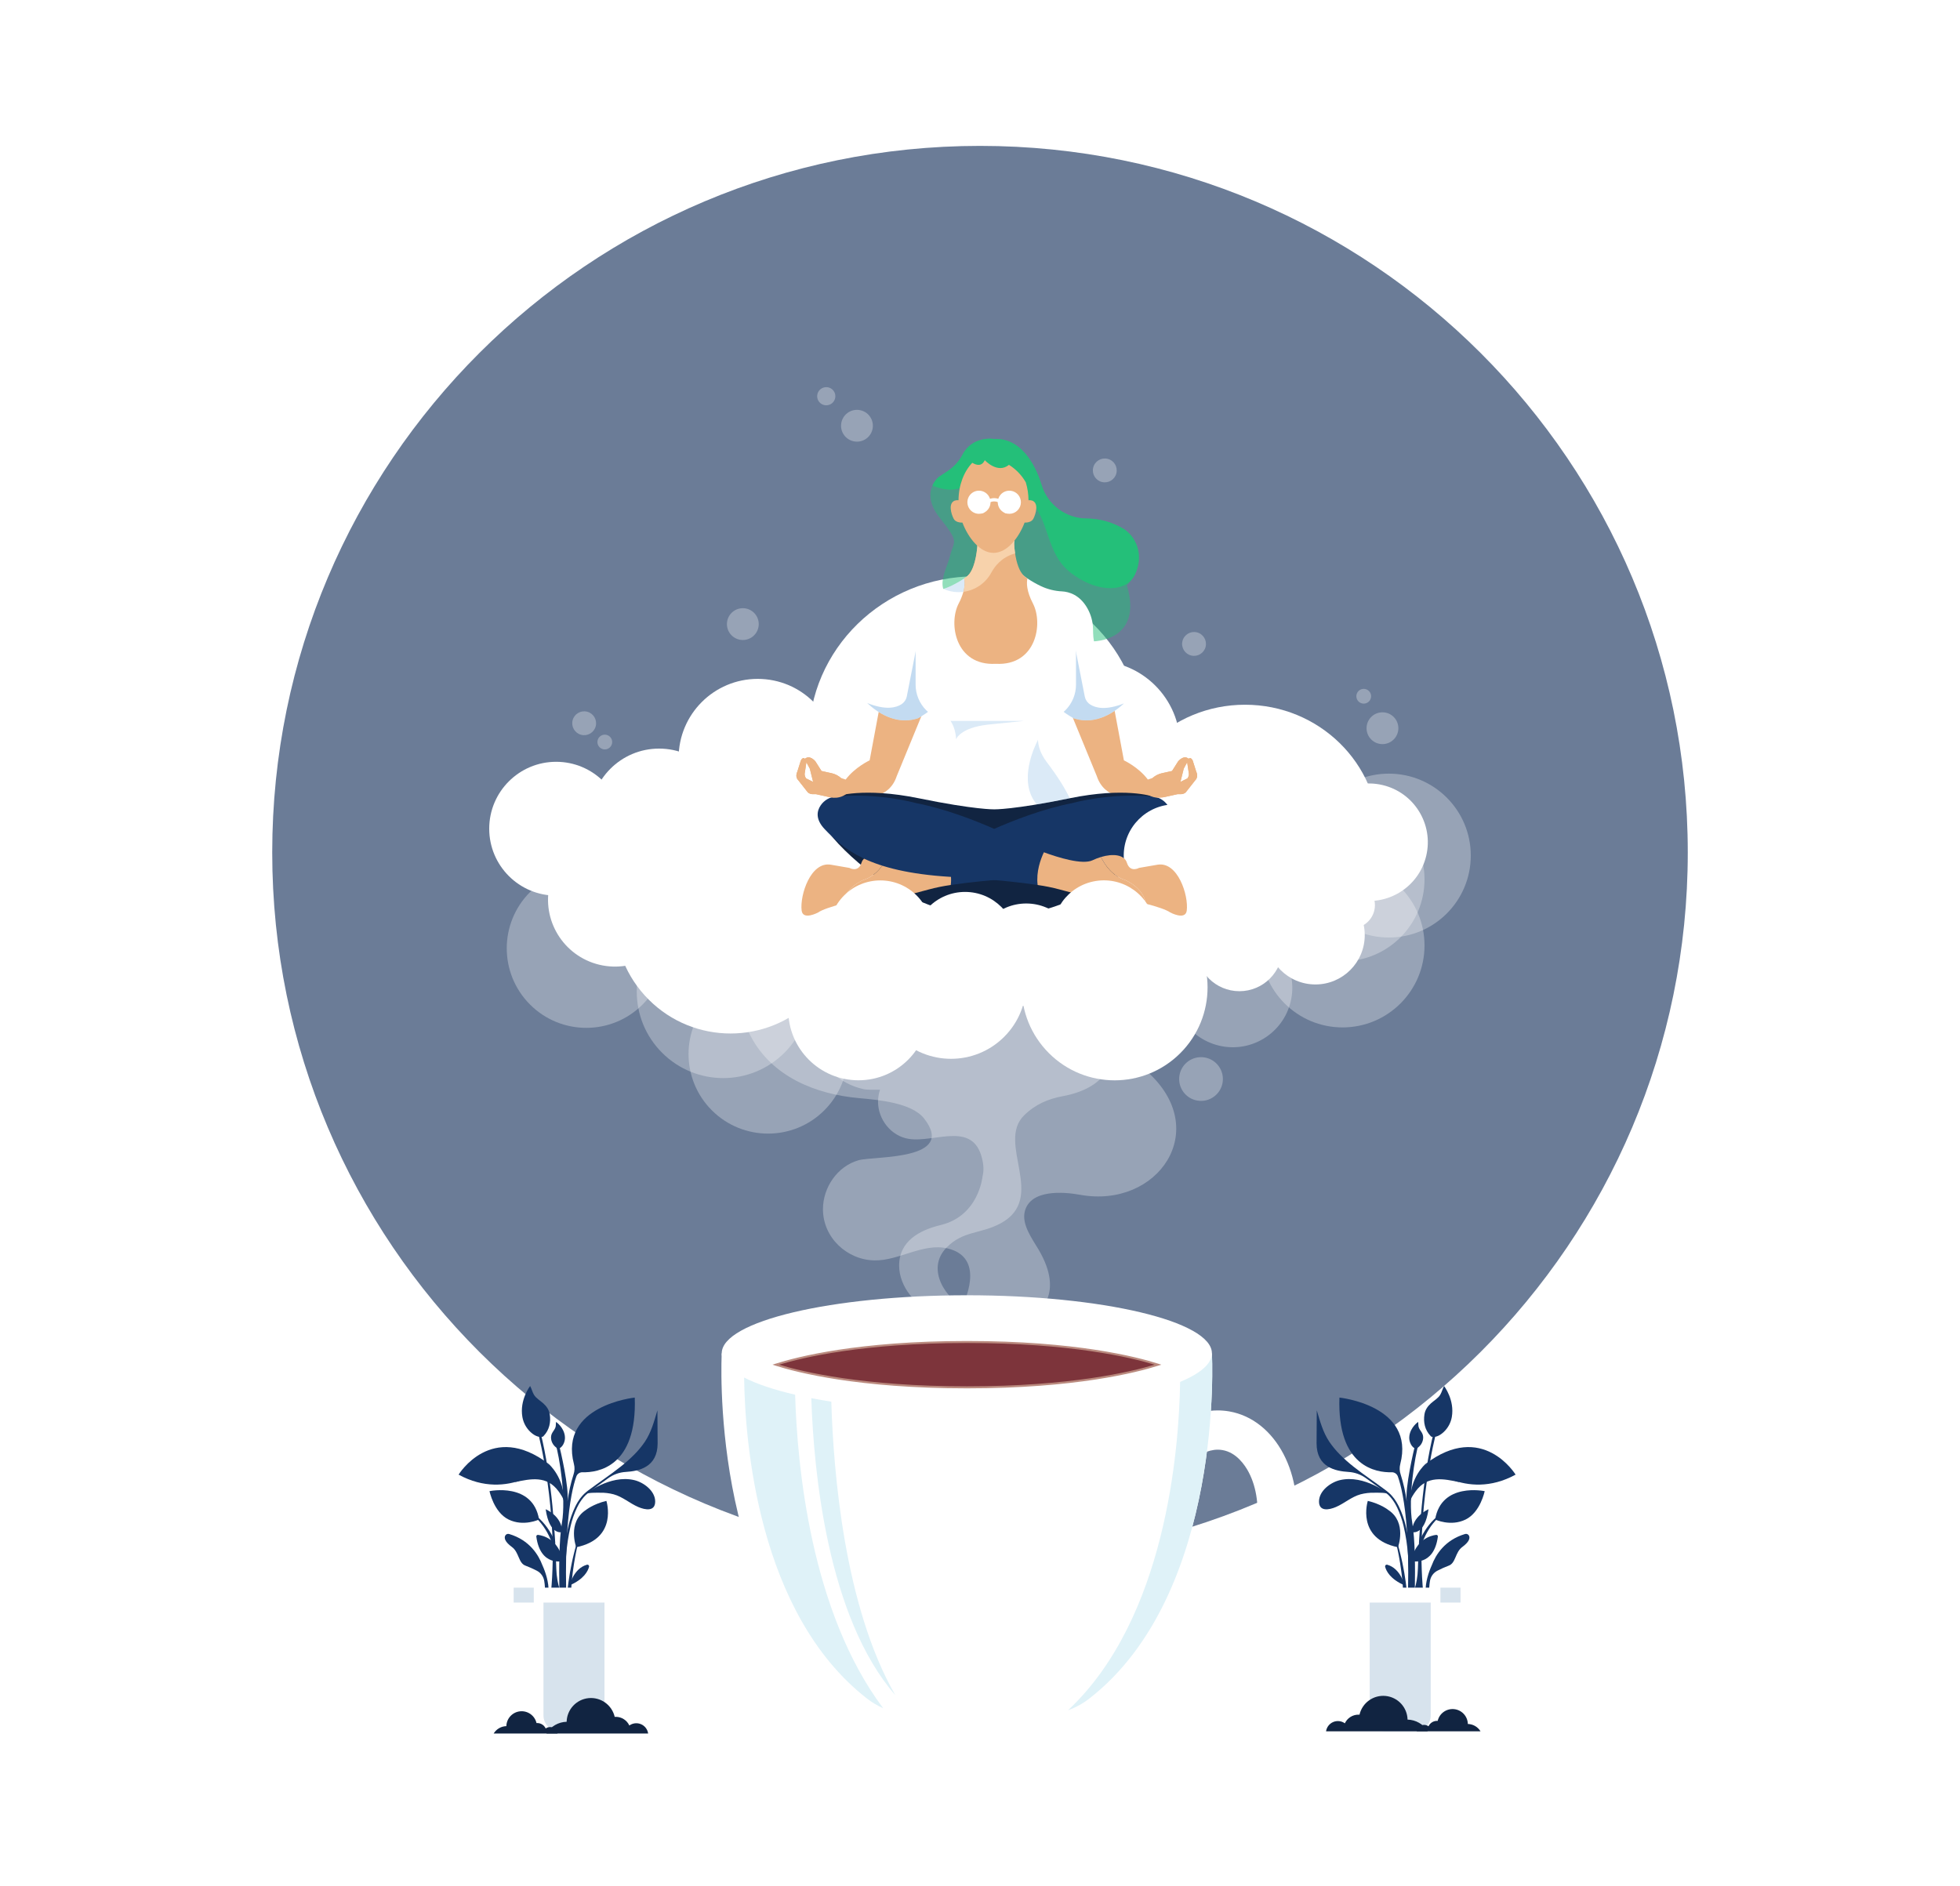 <svg width="900" height="866" viewBox="0 0 900 866" fill="none" xmlns="http://www.w3.org/2000/svg">
<g opacity="0.65" filter="url(#filter0_f)">
<path d="M450 716C629.493 716 775 570.716 775 391.5C775 212.284 629.493 67 450 67C270.507 67 125 212.284 125 391.5C125 570.716 270.507 716 450 716Z" fill="url(#paint0_angular)"/>
</g>
<path d="M556.492 621.52L443.95 628.23L331.407 621.52C331.407 621.52 325.419 731.602 387.722 780.095C392.031 783.451 397.062 785.759 402.416 786.838C411.296 788.614 426.912 791.174 443.412 791.283V791.293C443.592 791.293 443.77 791.288 443.95 791.288C444.129 791.288 444.307 791.293 444.487 791.293V791.283C460.987 791.174 476.603 788.614 485.483 786.838C490.838 785.76 495.868 783.451 500.177 780.095C562.481 731.602 556.492 621.52 556.492 621.52Z" fill="white"/>
<path d="M556.492 621.52C556.492 636.244 506.226 648.181 444.027 648.181C381.829 648.181 331.407 636.244 331.407 621.52C331.407 606.795 381.829 594.859 444.027 594.859C506.226 594.859 556.492 606.795 556.492 621.52Z" fill="white"/>
<path d="M543.777 621.52C541.386 623.12 537.36 624.922 531.733 626.742C515.461 631.945 485.858 637.149 444.027 637.149C402.16 637.149 372.521 631.945 356.23 626.742C350.585 624.922 346.54 623.12 344.149 621.52C353.472 615.305 387.672 605.891 444.027 605.891C500.347 605.891 534.491 615.305 543.777 621.52Z" fill="white"/>
<path d="M491.833 788.731C491.833 793.681 470.121 797.694 443.338 797.694C416.554 797.694 394.842 793.681 394.842 788.731V778.848H491.833V788.731Z" fill="white"/>
<path d="M559.182 665.776C559.916 665.776 560.648 665.84 561.371 665.965C567.752 667.075 571.63 672.801 573.374 676.115C577.149 683.289 578.376 692.8 576.74 702.209C575.219 710.955 571.431 718.822 566.073 724.359C561.725 728.852 556.809 731.327 552.229 731.327C551.495 731.327 550.762 731.263 550.038 731.138C543.658 730.028 539.779 724.302 538.035 720.988C534.26 713.814 533.033 704.303 534.669 694.894C536.19 686.148 539.978 678.282 545.336 672.744C549.684 668.251 554.6 665.776 559.181 665.776H559.182ZM559.18 647.747C539.639 647.748 521.344 666.288 516.907 691.805C512.072 719.612 525.523 745.174 546.95 748.9C548.693 749.203 550.46 749.356 552.229 749.356C571.77 749.356 590.065 730.815 594.502 705.298C599.337 677.491 585.886 651.929 564.459 648.203C562.716 647.9 560.949 647.747 559.18 647.747Z" fill="white"/>
<path d="M531.733 626.742C515.461 631.945 485.858 637.149 444.027 637.149C402.16 637.149 372.521 631.945 356.23 626.742C372.521 621.52 402.16 616.316 444.027 616.316C485.858 616.316 515.461 621.52 531.733 626.742Z" fill="#7D343B"/>
<path d="M444.028 637.61C394.127 637.61 365.906 630.317 356.089 627.181L354.715 626.742L356.089 626.302C365.889 623.16 394.075 615.854 444.028 615.854C493.931 615.854 522.086 623.16 531.874 626.302L533.247 626.742L531.874 627.181C522.068 630.317 493.879 637.61 444.028 637.61ZM357.78 626.741C368.684 630.054 396.465 636.687 444.028 636.687C491.543 636.687 519.293 630.054 530.184 626.741C519.31 623.421 491.589 616.778 444.028 616.778C396.419 616.778 368.667 623.421 357.78 626.741Z" fill="#BA8A7E"/>
<path d="M341.694 632.649C342.067 661.82 347.891 740.983 398.141 780.094C400.419 781.863 402.905 783.346 405.544 784.51C372.246 740.193 366.054 673.066 365.112 640.535C355.415 638.279 347.449 635.61 341.694 632.649Z" fill="#DFF2F8"/>
<path d="M556.492 621.52C556.492 626.298 551.173 630.779 541.897 634.657C541.388 665.515 535.444 743.276 490.424 785.448C493.937 784.189 497.229 782.383 500.177 780.094C562.481 731.602 556.492 621.52 556.492 621.52Z" fill="#DFF2F8"/>
<path d="M372.535 642.12C373.644 675.839 379.923 742.653 411.105 778.505C387.789 737.922 382.7 676.397 381.722 643.728C378.545 643.227 375.474 642.692 372.535 642.12Z" fill="#DFF2F8"/>
<path d="M256.314 665.273C256.269 665.279 256.224 665.272 256.183 665.252C256.121 665.222 256.025 665.174 255.964 665.142C255.175 664.697 254.501 664.073 253.996 663.321C253.491 662.568 253.17 661.708 253.058 660.809C252.914 659.784 253.138 658.741 253.69 657.866C254.177 657.007 254.899 656.255 255.13 655.272C255.299 654.55 255.191 653.789 255.337 653.064L255.344 653.032C255.344 653.032 258.768 655.35 259.359 659.395C259.554 660.724 259.318 662.08 258.686 663.265C258.195 664.187 257.428 665.131 256.314 665.273Z" fill="#163666"/>
<path d="M249.134 659.845C249.221 659.828 249.301 659.786 249.364 659.724C249.461 659.63 249.61 659.483 249.702 659.386C252.248 656.706 252.998 653.124 252.434 649.561C252.105 647.477 250.992 645.878 249.455 644.489C248.024 643.195 246.223 642.242 245.191 640.559C244.433 639.324 244.167 637.845 243.45 636.59L243.418 636.534C243.418 636.534 238.488 642.939 239.875 650.807C240.33 653.392 241.6 655.764 243.499 657.575C244.977 658.983 246.98 660.264 249.134 659.845Z" fill="#163666"/>
<path d="M251.903 731.312H250.234C250.303 729.585 250.196 727.854 249.915 726.148C249.763 725.119 249.365 724.142 248.755 723.301C248.144 722.459 247.34 721.777 246.409 721.313C244.753 720.461 243.049 719.702 241.307 719.042C238 717.875 238.393 712.914 235.086 710.487C231.737 708.027 231.517 706.347 231.941 705.358C232.089 705.014 232.358 704.737 232.698 704.578C233.038 704.42 233.424 704.392 233.783 704.5C243.228 707.305 247.319 714.202 249.052 718.822C250.454 721.925 252.081 726.603 251.903 731.312Z" fill="#163666"/>
<path d="M268.528 686.376C268.528 686.376 280 677.043 291.277 679.765C295.603 680.809 300.817 684.701 300.85 689.533C300.883 694.336 296.223 693.451 293.088 692.107C289.143 690.415 285.947 687.418 281.756 686.273C279.75 685.747 277.68 685.503 275.606 685.549C274.003 685.571 269.8 685.34 268.528 686.376Z" fill="#163666"/>
<path d="M301.97 662.848C301.97 673.91 293.252 675.637 287.334 675.998C284.416 676.169 281.609 677.177 279.249 678.902C278.883 679.163 278.517 679.43 278.145 679.697C275.633 681.518 273.07 683.339 270.574 685.244C270.249 685.479 269.961 685.725 269.679 685.976C269.38 686.215 269.097 686.472 268.831 686.746L268.046 687.578C267.79 687.86 267.57 688.179 267.329 688.478L266.979 688.933C266.864 689.085 266.769 689.252 266.659 689.409L266.032 690.372L265.477 691.377C265.288 691.706 265.111 692.046 264.954 692.397C263.676 695.113 262.687 697.956 262.002 700.879C260.974 705.31 260.295 709.816 259.972 714.353C259.909 715.175 259.852 715.975 259.805 716.755C259.527 721.449 259.548 725.379 259.606 728.12C259.637 729.502 259.684 730.58 259.721 731.312H258.549C258.517 730.575 258.476 729.497 258.455 728.141C258.413 725.379 258.413 721.423 258.722 716.687C258.992 712.141 259.577 707.62 260.475 703.155C260.647 702.323 260.836 701.486 261.045 700.644C261.761 697.657 262.79 694.754 264.117 691.984C264.279 691.624 264.461 691.273 264.661 690.932L265.247 689.896L265.901 688.896C266.016 688.729 266.121 688.561 266.236 688.399L266.607 687.923C266.864 687.614 267.094 687.285 267.366 686.986L268.198 686.107C268.486 685.822 268.788 685.551 269.103 685.296C269.412 685.029 269.726 684.768 270.04 684.543C272.562 682.638 275.147 680.828 277.664 679.028C280.191 677.228 282.651 675.438 284.953 673.606C287.175 671.865 289.288 669.988 291.279 667.987C293.06 666.198 294.673 664.25 296.099 662.168C299.086 657.689 300.347 652.801 301.876 647.705L301.97 662.848Z" fill="#163666"/>
<path d="M264.591 710.583C264.591 710.583 260.361 699.209 268.965 693.521C268.965 693.521 272.319 690.751 278.444 689.292C278.444 689.292 283.986 706.646 264.591 710.583Z" fill="#163666"/>
<path d="M265.671 707.88C265.671 707.88 265.561 708.263 265.398 708.932C265.32 709.262 265.21 709.665 265.111 710.136C265.006 710.601 264.891 711.13 264.76 711.705C264.629 712.281 264.519 712.909 264.383 713.568C264.258 714.233 264.101 714.929 263.991 715.656C263.865 716.383 263.74 717.137 263.609 717.896C263.473 718.66 263.379 719.439 263.269 720.219C263.164 720.993 263.054 721.773 262.95 722.537C262.845 723.306 262.793 724.065 262.709 724.792C262.699 724.871 262.693 724.949 262.688 725.028C262.62 725.677 262.562 726.305 262.5 726.907C262.468 727.173 262.447 727.435 262.426 727.691C262.4 728.073 262.379 728.445 262.358 728.795C262.296 729.8 262.243 730.658 262.207 731.312H260.49C260.564 730.637 260.663 729.727 260.778 728.649C260.841 728.052 260.899 727.414 261.014 726.739C261.113 726.064 261.218 725.352 261.333 724.615C261.448 723.882 261.542 723.118 261.683 722.354C261.825 721.585 261.971 720.805 262.118 720.026C262.264 719.246 262.395 718.466 262.573 717.707C262.74 716.943 262.908 716.195 263.065 715.468C263.216 714.741 263.405 714.05 263.562 713.39C263.729 712.726 263.876 712.103 264.033 711.528C264.19 710.957 264.336 710.434 264.462 709.968C264.587 709.502 264.718 709.1 264.813 708.765C265.011 708.095 265.137 707.723 265.137 707.723L265.671 707.88Z" fill="#163666"/>
<path d="M261.592 728.075C261.592 728.075 263.265 720.382 269.494 718.613C269.629 718.574 269.771 718.573 269.907 718.607C270.043 718.641 270.167 718.711 270.267 718.809C270.367 718.907 270.439 719.029 270.477 719.164C270.514 719.299 270.516 719.441 270.48 719.577C269.986 721.474 268.179 725.217 261.592 728.075Z" fill="#163666"/>
<path d="M291.473 641.849C291.473 641.849 256.539 645.434 263.541 672.382C263.95 673.947 263.89 675.597 263.368 677.128C262.077 681.165 261.144 685.308 260.579 689.508C261.354 682.988 257.455 666.537 256.576 662.958C256.529 662.775 256.412 662.619 256.25 662.523C256.089 662.427 255.895 662.399 255.713 662.445L255.692 662.45C255.595 662.476 255.505 662.521 255.426 662.582C255.347 662.643 255.281 662.719 255.231 662.806C255.182 662.894 255.152 662.991 255.142 663.09C255.132 663.19 255.143 663.291 255.174 663.387C256.702 668.321 260.045 687.666 258.025 699.403C256.691 707.185 256.67 720.522 256.843 729.423C256.859 730.077 256.874 730.711 256.885 731.312H259.972V730.512C259.846 724.531 259.857 719.167 259.972 714.353C260.071 710.225 260.244 706.504 260.474 703.155C261.416 689.341 263.295 681.848 264.645 678.075C264.851 677.496 265.236 676.997 265.744 676.65C266.252 676.303 266.856 676.126 267.471 676.144C274.587 676.343 292.566 673.716 291.473 641.849ZM260.558 689.681C260.563 689.655 260.563 689.629 260.569 689.603C260.563 689.655 260.558 689.681 260.558 689.681Z" fill="#163666"/>
<path d="M252.001 672.376C252.001 672.376 259.282 678.644 258.922 689.804C258.969 688.356 257.255 685.955 256.463 684.874C251.14 677.601 243.88 679.051 236.157 680.745L252.001 672.376Z" fill="#163666"/>
<path d="M246.268 705.697C246.254 705.591 246.264 705.483 246.298 705.381C246.332 705.28 246.389 705.187 246.464 705.111C246.539 705.035 246.63 704.977 246.731 704.941C246.832 704.905 246.94 704.893 247.046 704.906C249.5 705.195 256.389 706.901 258.611 716.903C258.611 716.903 248.14 719.707 246.268 705.697Z" fill="#163666"/>
<path d="M250.567 693.138C250.567 693.138 258.15 696.249 258.15 703.637C258.15 703.637 252.317 705.387 250.567 693.138Z" fill="#163666"/>
<path d="M224.779 684.82C224.779 684.82 244.703 680.624 247.528 697.847C247.528 697.847 240.408 701.238 233.529 697.847C226.703 694.484 224.779 684.82 224.779 684.82Z" fill="#163666"/>
<path d="M243.377 694.294C243.377 694.294 243.442 694.327 243.565 694.389C243.692 694.453 243.862 694.552 244.084 694.678C244.68 695.038 245.258 695.429 245.813 695.851C246.149 696.121 246.526 696.401 246.893 696.732C247.27 697.053 247.656 697.405 248.038 697.786C248.436 698.153 248.802 698.574 249.194 698.984C249.574 699.406 249.939 699.852 250.31 700.294C250.656 700.755 251.015 701.208 251.344 701.67C251.66 702.141 251.98 702.601 252.274 703.055C252.553 703.519 252.822 703.968 253.077 704.394C253.326 704.823 253.531 705.245 253.736 705.627C253.938 706.011 254.128 706.361 254.266 706.685C254.412 707.005 254.539 707.284 254.644 707.514C254.853 707.975 254.973 708.239 254.973 708.239L253.512 708.808C253.512 708.808 253.411 708.55 253.235 708.098C253.147 707.872 253.04 707.597 252.918 707.282C252.803 706.963 252.64 706.619 252.467 706.241C252.29 705.865 252.117 705.447 251.9 705.022C251.678 704.6 251.444 704.155 251.202 703.694C250.937 703.246 250.662 702.784 250.383 702.314C250.091 701.852 249.771 701.398 249.463 700.934C249.129 700.491 248.801 700.04 248.459 699.614C248.103 699.198 247.772 698.77 247.409 698.396C247.06 698.007 246.707 697.647 246.361 697.317C246.024 696.976 245.676 696.688 245.365 696.407C244.854 695.972 244.319 695.565 243.765 695.186C243.563 695.055 243.401 694.949 243.295 694.888C243.183 694.824 243.124 694.79 243.124 694.79L243.377 694.294Z" fill="#163666"/>
<path d="M210.585 677.237C210.585 677.237 225.751 652.348 252 672.376C252 672.376 233.723 689.875 210.585 677.237Z" fill="#163666"/>
<path d="M257.575 731.312H253.002C256.555 693.956 247.168 658.458 247.168 658.458L248.167 657.757C253.52 679.169 255.027 705.4 255.44 720.449C255.491 722.231 255.673 724.006 255.985 725.76C256.198 726.997 256.485 728.22 256.843 729.423C257.034 730.072 257.279 730.704 257.575 731.312Z" fill="#163666"/>
<path d="M233.982 735.157V787.812C233.982 788.766 234.169 789.711 234.534 790.592C234.9 791.474 235.435 792.275 236.109 792.949C236.784 793.624 237.585 794.159 238.466 794.524C239.348 794.889 240.292 795.077 241.247 795.077H270.306C271.26 795.077 272.205 794.889 273.086 794.524C273.968 794.159 274.769 793.624 275.443 792.949C276.118 792.275 276.653 791.474 277.018 790.592C277.383 789.711 277.571 788.766 277.571 787.812V735.157H233.982Z" fill="white"/>
<path d="M249.549 735.157V787.812C249.549 788.766 249.737 789.711 250.102 790.592C250.467 791.474 251.002 792.275 251.677 792.949C252.351 793.624 253.152 794.159 254.034 794.524C254.915 794.889 255.86 795.077 256.814 795.077H270.306C271.26 795.077 272.205 794.889 273.086 794.524C273.968 794.159 274.769 793.624 275.443 792.949C276.118 792.275 276.653 791.474 277.018 790.592C277.383 789.711 277.571 788.766 277.571 787.812V735.157H249.549Z" fill="#D7E3ED"/>
<path d="M281.325 729.141H230.228V735.992H281.325V729.141Z" fill="white"/>
<path d="M245.103 729.141H235.87V735.992H245.103V729.141Z" fill="#D7E3ED"/>
<path d="M297.617 796.123C297.484 795.189 297.113 794.305 296.538 793.556C295.964 792.808 295.206 792.22 294.338 791.85C293.47 791.48 292.521 791.34 291.583 791.444C290.645 791.548 289.75 791.892 288.984 792.443C288.433 791.256 287.555 790.25 286.452 789.546C285.349 788.841 284.067 788.466 282.758 788.466C282.591 788.466 282.428 788.479 282.264 788.491C281.652 785.838 280.092 783.5 277.877 781.915C275.663 780.331 272.947 779.608 270.238 779.884C267.529 780.16 265.014 781.415 263.165 783.413C261.316 785.411 260.259 788.016 260.193 790.738C258.319 790.785 256.486 791.303 254.865 792.244C253.243 793.185 251.884 794.519 250.913 796.123H297.617Z" fill="#112441"/>
<path d="M255.994 796.123C255.911 795.537 255.678 794.982 255.317 794.512C254.957 794.042 254.481 793.674 253.936 793.442C253.392 793.209 252.796 793.122 252.208 793.187C251.619 793.252 251.057 793.468 250.577 793.814C250.231 793.069 249.68 792.438 248.988 791.996C248.295 791.553 247.491 791.318 246.67 791.318C246.565 791.318 246.463 791.326 246.36 791.333C245.975 789.669 244.997 788.202 243.607 787.207C242.218 786.213 240.513 785.76 238.813 785.933C237.114 786.106 235.535 786.893 234.375 788.147C233.214 789.401 232.551 791.035 232.51 792.744C231.334 792.773 230.184 793.098 229.166 793.689C228.149 794.279 227.296 795.116 226.686 796.123H255.994Z" fill="#112441"/>
<path d="M650.205 665.273C650.25 665.279 650.295 665.272 650.336 665.252C650.398 665.222 650.494 665.174 650.554 665.142C651.344 664.697 652.018 664.073 652.523 663.321C653.027 662.568 653.349 661.708 653.461 660.809C653.605 659.784 653.381 658.741 652.829 657.866C652.342 657.007 651.62 656.255 651.389 655.272C651.22 654.55 651.328 653.789 651.181 653.064L651.175 653.032C651.175 653.032 647.75 655.35 647.16 659.395C646.965 660.724 647.201 662.08 647.832 663.265C648.324 664.187 649.091 665.131 650.205 665.273Z" fill="#163666"/>
<path d="M657.385 659.845C657.298 659.828 657.218 659.786 657.155 659.724C657.058 659.63 656.909 659.483 656.817 659.386C654.271 656.706 653.521 653.124 654.084 649.561C654.414 647.477 655.527 645.878 657.063 644.489C658.495 643.195 660.296 642.242 661.328 640.559C662.085 639.324 662.352 637.845 663.069 636.59L663.101 636.534C663.101 636.534 668.031 642.939 666.644 650.807C666.189 653.392 664.919 655.764 663.02 657.575C661.542 658.983 659.538 660.264 657.385 659.845Z" fill="#163666"/>
<path d="M654.615 731.312H656.284C656.216 729.585 656.323 727.854 656.604 726.148C656.756 725.119 657.154 724.142 657.764 723.301C658.374 722.459 659.179 721.777 660.109 721.313C661.766 720.461 663.469 719.702 665.211 719.042C668.519 717.875 668.126 712.914 671.433 710.487C674.782 708.027 675.002 706.347 674.578 705.358C674.43 705.014 674.16 704.737 673.82 704.578C673.481 704.42 673.095 704.392 672.736 704.5C663.291 707.305 659.199 714.202 657.467 718.822C656.065 721.925 654.437 726.603 654.615 731.312Z" fill="#163666"/>
<path d="M637.991 686.376C637.991 686.376 626.518 677.043 615.241 679.765C610.916 680.809 605.701 684.701 605.668 689.533C605.636 694.336 610.296 693.451 613.431 692.107C617.376 690.415 620.572 687.418 624.762 686.273C626.769 685.747 628.839 685.503 630.912 685.549C632.516 685.571 636.718 685.34 637.991 686.376Z" fill="#163666"/>
<path d="M604.549 662.848C604.549 673.91 613.266 675.637 619.185 675.998C622.102 676.169 624.909 677.177 627.269 678.902C627.635 679.163 628.002 679.43 628.373 679.697C630.885 681.518 633.449 683.339 635.945 685.244C636.269 685.479 636.557 685.725 636.84 685.976C637.138 686.215 637.421 686.472 637.688 686.746L638.473 687.578C638.729 687.86 638.948 688.179 639.189 688.478L639.54 688.933C639.655 689.085 639.749 689.252 639.859 689.409L640.487 690.372L641.042 691.377C641.23 691.706 641.408 692.046 641.565 692.397C642.843 695.113 643.832 697.956 644.516 700.879C645.545 705.31 646.223 709.816 646.546 714.353C646.609 715.175 646.667 715.975 646.714 716.755C646.991 721.449 646.97 725.379 646.913 728.12C646.881 729.502 646.834 730.58 646.798 731.312H647.97C648.001 730.575 648.043 729.497 648.064 728.141C648.106 725.379 648.106 721.423 647.797 716.687C647.527 712.141 646.941 707.62 646.044 703.155C645.871 702.323 645.683 701.486 645.474 700.644C644.758 697.657 643.728 694.754 642.402 691.984C642.24 691.624 642.058 691.273 641.858 690.932L641.272 689.896L640.618 688.896C640.503 688.729 640.398 688.561 640.283 688.399L639.911 687.923C639.655 687.614 639.425 687.285 639.153 686.986L638.321 686.107C638.033 685.822 637.731 685.551 637.415 685.296C637.107 685.029 636.793 684.768 636.479 684.543C633.957 682.638 631.372 680.828 628.855 679.028C626.327 677.228 623.868 675.438 621.566 673.606C619.343 671.865 617.23 669.988 615.239 667.987C613.459 666.198 611.846 664.25 610.42 662.168C607.432 657.689 606.171 652.801 604.643 647.705L604.549 662.848Z" fill="#163666"/>
<path d="M641.928 710.583C641.928 710.583 646.157 699.209 637.553 693.521C637.553 693.521 634.199 690.751 628.074 689.292C628.074 689.292 622.533 706.646 641.928 710.583Z" fill="#163666"/>
<path d="M640.848 707.88C640.848 707.88 640.958 708.263 641.12 708.932C641.199 709.262 641.309 709.665 641.408 710.136C641.513 710.601 641.628 711.13 641.758 711.705C641.889 712.281 641.999 712.909 642.135 713.568C642.261 714.233 642.418 714.929 642.528 715.656C642.653 716.383 642.779 717.137 642.91 717.896C643.046 718.66 643.14 719.439 643.25 720.219C643.354 720.993 643.464 721.773 643.569 722.537C643.674 723.306 643.726 724.065 643.81 724.792C643.82 724.871 643.825 724.949 643.831 725.028C643.899 725.677 643.956 726.305 644.019 726.907C644.05 727.173 644.071 727.435 644.092 727.691C644.118 728.073 644.139 728.445 644.16 728.795C644.223 729.8 644.275 730.658 644.312 731.312H646.028C645.955 730.637 645.856 729.727 645.74 728.649C645.678 728.052 645.62 727.414 645.505 726.739C645.406 726.064 645.301 725.352 645.186 724.615C645.071 723.882 644.976 723.118 644.835 722.354C644.694 721.585 644.548 720.805 644.401 720.026C644.254 719.246 644.124 718.466 643.946 717.707C643.778 716.943 643.611 716.195 643.454 715.468C643.302 714.741 643.114 714.05 642.957 713.39C642.789 712.726 642.643 712.103 642.486 711.528C642.329 710.957 642.182 710.434 642.057 709.968C641.931 709.502 641.8 709.1 641.706 708.765C641.507 708.095 641.382 707.723 641.382 707.723L640.848 707.88Z" fill="#163666"/>
<path d="M644.927 728.075C644.927 728.075 643.253 720.382 637.024 718.613C636.89 718.575 636.747 718.573 636.612 718.607C636.476 718.641 636.352 718.711 636.252 718.809C636.152 718.907 636.079 719.029 636.042 719.164C636.004 719.299 636.003 719.441 636.038 719.577C636.533 721.474 638.34 725.217 644.927 728.075Z" fill="#163666"/>
<path d="M639.048 676.144C639.663 676.126 640.267 676.303 640.775 676.65C641.282 676.997 641.667 677.496 641.874 678.075C643.224 681.848 645.102 689.341 646.044 703.155C646.274 706.504 646.447 710.225 646.546 714.353C646.662 719.167 646.672 724.531 646.546 730.512V731.312H649.634C649.644 730.711 649.66 730.077 649.676 729.423C649.848 720.522 649.827 707.185 648.493 699.403C646.473 687.666 649.817 668.321 651.345 663.387C651.376 663.291 651.387 663.19 651.377 663.09C651.367 662.991 651.336 662.894 651.287 662.806C651.238 662.719 651.172 662.643 651.093 662.582C651.014 662.521 650.923 662.476 650.827 662.45L650.806 662.445C650.623 662.399 650.43 662.427 650.268 662.523C650.106 662.619 649.989 662.775 649.943 662.958C649.063 666.537 645.165 682.988 645.94 689.508C645.375 685.308 644.441 681.165 643.151 677.128C642.628 675.597 642.568 673.947 642.978 672.382C649.979 645.434 615.046 641.849 615.046 641.849C613.952 673.716 631.932 676.343 639.048 676.144ZM645.95 689.603C645.955 689.629 645.955 689.655 645.961 689.681C645.961 689.681 645.955 689.655 645.95 689.603Z" fill="#163666"/>
<path d="M654.518 672.376C654.518 672.376 647.237 678.644 647.596 689.804C647.55 688.356 649.264 685.955 650.055 684.874C655.379 677.601 662.638 679.051 670.362 680.745L654.518 672.376Z" fill="#163666"/>
<path d="M660.251 705.697C660.265 705.591 660.255 705.483 660.221 705.381C660.187 705.28 660.13 705.187 660.055 705.111C659.98 705.035 659.888 704.977 659.787 704.941C659.686 704.905 659.579 704.893 659.472 704.906C657.018 705.195 650.13 706.901 647.907 716.903C647.907 716.903 658.378 719.707 660.251 705.697Z" fill="#163666"/>
<path d="M655.951 693.138C655.951 693.138 648.368 696.249 648.368 703.637C648.368 703.637 654.201 705.387 655.951 693.138Z" fill="#163666"/>
<path d="M681.74 684.82C681.74 684.82 661.816 680.624 658.99 697.847C658.99 697.847 666.11 701.238 672.99 697.847C679.815 694.484 681.74 684.82 681.74 684.82Z" fill="#163666"/>
<path d="M663.141 694.294C663.141 694.294 663.076 694.327 662.954 694.389C662.826 694.453 662.656 694.552 662.435 694.678C661.838 695.038 661.261 695.429 660.705 695.851C660.37 696.121 659.992 696.401 659.625 696.732C659.248 697.053 658.863 697.405 658.48 697.786C658.082 698.153 657.717 698.574 657.324 698.984C656.945 699.406 656.58 699.852 656.208 700.294C655.863 700.755 655.504 701.208 655.175 701.67C654.858 702.141 654.538 702.601 654.244 703.055C653.966 703.519 653.697 703.968 653.442 704.394C653.192 704.823 652.988 705.245 652.782 705.627C652.581 706.011 652.39 706.361 652.253 706.685C652.107 707.005 651.98 707.284 651.875 707.514C651.665 707.975 651.546 708.239 651.546 708.239L653.007 708.808C653.007 708.808 653.107 708.55 653.283 708.098C653.371 707.872 653.478 707.597 653.601 707.282C653.715 706.963 653.879 706.619 654.051 706.241C654.228 705.865 654.402 705.447 654.618 705.022C654.84 704.6 655.074 704.155 655.316 703.694C655.582 703.246 655.857 702.784 656.136 702.314C656.427 701.852 656.748 701.398 657.056 700.934C657.389 700.491 657.717 700.04 658.06 699.614C658.415 699.198 658.746 698.77 659.11 698.396C659.458 698.007 659.812 697.647 660.158 697.317C660.495 696.976 660.843 696.688 661.153 696.407C661.665 695.972 662.199 695.565 662.754 695.186C662.956 695.055 663.117 694.949 663.224 694.888C663.335 694.824 663.395 694.79 663.395 694.79L663.141 694.294Z" fill="#163666"/>
<path d="M695.934 677.237C695.934 677.237 680.767 652.348 654.518 672.376C654.518 672.376 672.795 689.875 695.934 677.237Z" fill="#163666"/>
<path d="M648.943 731.312H653.516C649.963 693.956 659.351 658.458 659.351 658.458L658.351 657.757C652.998 679.169 651.491 705.4 651.078 720.449C651.028 722.231 650.846 724.006 650.534 725.76C650.32 726.997 650.033 728.22 649.676 729.423C649.485 730.072 649.24 730.704 648.943 731.312Z" fill="#163666"/>
<path d="M672.537 735.157V787.812C672.537 788.766 672.349 789.711 671.984 790.592C671.619 791.474 671.084 792.275 670.409 792.949C669.735 793.624 668.934 794.159 668.052 794.524C667.171 794.889 666.226 795.077 665.272 795.077H636.213C635.258 795.077 634.314 794.889 633.432 794.524C632.551 794.159 631.75 793.624 631.075 792.949C630.401 792.275 629.865 791.474 629.5 790.592C629.135 789.711 628.948 788.766 628.948 787.812V735.157H672.537Z" fill="white"/>
<path d="M656.969 735.157V787.812C656.969 788.766 656.782 789.711 656.416 790.592C656.051 791.474 655.516 792.275 654.842 792.949C654.167 793.624 653.366 794.159 652.485 794.524C651.603 794.889 650.658 795.077 649.704 795.077H636.212C635.258 795.077 634.314 794.889 633.432 794.524C632.551 794.159 631.75 793.624 631.075 792.949C630.401 792.275 629.865 791.474 629.5 790.592C629.135 789.711 628.948 788.766 628.948 787.812V735.157H656.969Z" fill="#D7E3ED"/>
<path d="M676.291 729.141H625.194V735.992H676.291V729.141Z" fill="white"/>
<path d="M670.649 729.141H661.416V735.992H670.649V729.141Z" fill="#D7E3ED"/>
<path d="M608.901 795.123C609.034 794.189 609.406 793.305 609.98 792.556C610.555 791.808 611.313 791.22 612.181 790.85C613.049 790.48 613.998 790.34 614.936 790.444C615.873 790.548 616.769 790.892 617.535 791.443C618.085 790.256 618.964 789.25 620.067 788.546C621.17 787.841 622.452 787.466 623.761 787.466C623.927 787.466 624.09 787.479 624.254 787.491C624.867 784.838 626.427 782.5 628.641 780.915C630.855 779.331 633.572 778.608 636.28 778.884C638.989 779.16 641.504 780.415 643.354 782.413C645.203 784.411 646.26 787.016 646.325 789.738C648.2 789.785 650.032 790.303 651.654 791.244C653.276 792.185 654.635 793.519 655.606 795.123H608.901Z" fill="#112441"/>
<path d="M650.524 795.123C650.608 794.537 650.841 793.982 651.201 793.512C651.562 793.043 652.038 792.674 652.582 792.442C653.127 792.209 653.722 792.122 654.311 792.187C654.899 792.252 655.461 792.468 655.942 792.814C656.287 792.069 656.839 791.438 657.531 790.996C658.223 790.553 659.027 790.318 659.849 790.318C659.953 790.318 660.056 790.326 660.158 790.333C660.543 788.669 661.522 787.202 662.911 786.207C664.301 785.213 666.005 784.76 667.705 784.933C669.405 785.106 670.983 785.893 672.144 787.147C673.304 788.401 673.967 790.036 674.009 791.744C675.185 791.773 676.335 792.098 677.352 792.689C678.37 793.279 679.223 794.116 679.832 795.123H650.524Z" fill="#112441"/>
<path opacity="0.3" d="M545.829 455.971C526.585 446.659 516.031 459.075 516.031 459.075C504.857 476.457 526.585 491.977 526.585 491.977C556.901 518.829 531.66 555.192 496.014 548.725C488.076 547.285 473.25 546.232 470.604 556.208C468.981 562.324 474.001 568.958 476.921 573.922C489.337 595.029 475.679 603.099 475.679 603.099H440.294C445.745 593.081 450.416 577.107 435.256 573.385C423.995 570.62 412.812 579.04 401.57 578.848C388.893 578.631 377.886 568.355 377.887 555.338C377.888 545.379 384.488 535.638 394.189 532.863C401.377 530.806 439.515 533.115 424.325 513.676C418.603 506.358 402.952 505.1 394.355 504.317C374.504 502.509 354.49 494.517 344.689 475.831C324.829 437.966 349.658 414.999 349.658 414.999L546.349 415.518L545.829 455.971Z" fill="white"/>
<path opacity="0.3" d="M499.668 464.003C486.344 453.344 491.673 445.883 491.673 445.883H439.979C439.354 447.556 419.584 430.49 405.484 430.49C400.822 430.49 396.205 431.408 391.897 433.192C387.589 434.976 383.675 437.592 380.379 440.889C377.082 444.186 374.466 448.1 372.682 452.407C370.898 456.715 369.98 461.332 369.98 465.995C369.98 476.647 374.732 486.234 382.685 493.18C386.556 496.596 391.222 498.988 396.256 500.135C398.571 500.683 401.392 500.399 404.082 500.466C403.486 502.249 403.182 504.117 403.182 505.997C403.182 514.131 409.194 521.775 417.328 523.046C429.665 524.974 447.955 513.94 451.345 533.96C451.978 537.698 451.17 540.213 451.17 540.213C451.17 540.213 449.572 558.332 431.985 562.596C422.088 564.995 412.794 570.053 412.871 581.365C412.936 590.88 420.426 599.952 429.32 603.099L444.242 601.5C434.099 596.649 425.035 582.773 434.646 572.942C442.252 565.16 450.209 566.782 459.338 561.9C481.091 550.264 457.314 524.969 470.231 512.259C475.404 507.169 481.246 504.686 487.943 503.44C510.859 499.177 510.326 484.787 510.326 484.787C510.859 472.53 499.668 464.003 499.668 464.003Z" fill="white"/>
<path opacity="0.3" d="M592.672 459.913C596.138 445.228 587.044 430.514 572.36 427.048C557.676 423.582 542.962 432.675 539.495 447.359C536.029 462.044 545.123 476.758 559.807 480.224C574.491 483.691 589.205 474.597 592.672 459.913Z" fill="white"/>
<path opacity="0.3" d="M616.484 471.848C637.265 471.848 654.111 455.002 654.111 434.222C654.111 413.441 637.265 396.595 616.484 396.595C595.703 396.595 578.857 413.441 578.857 434.222C578.857 455.002 595.703 471.848 616.484 471.848Z" fill="white"/>
<path opacity="0.3" d="M637.732 430.555C658.513 430.555 675.359 413.708 675.359 392.928C675.359 372.147 658.513 355.301 637.732 355.301C616.951 355.301 600.105 372.147 600.105 392.928C600.105 413.708 616.951 430.555 637.732 430.555Z" fill="white"/>
<path opacity="0.3" d="M616.484 441.494C637.265 441.494 654.111 424.648 654.111 403.868C654.111 383.087 637.265 366.241 616.484 366.241C595.703 366.241 578.857 383.087 578.857 403.868C578.857 424.648 595.703 441.494 616.484 441.494Z" fill="white"/>
<path d="M541.992 483.652C558.661 466.983 558.661 439.957 541.992 423.288C525.323 406.619 498.297 406.619 481.628 423.288C464.959 439.957 464.959 466.983 481.628 483.652C498.297 500.32 525.323 500.32 541.992 483.652Z" fill="white"/>
<path d="M255.37 411.319C272.342 411.319 286.1 397.561 286.1 380.59C286.1 363.618 272.342 349.86 255.37 349.86C238.399 349.86 224.641 363.618 224.641 380.59C224.641 397.561 238.399 411.319 255.37 411.319Z" fill="white"/>
<path d="M312.566 418.906C315.728 402.232 304.774 386.152 288.1 382.99C271.425 379.828 255.345 390.782 252.183 407.457C249.022 424.131 259.976 440.211 276.65 443.373C293.324 446.534 309.404 435.58 312.566 418.906Z" fill="white"/>
<path d="M373.036 459.077C393.79 438.323 393.79 404.674 373.036 383.92C352.282 363.166 318.633 363.166 297.879 383.92C277.125 404.674 277.125 438.323 297.879 459.077C318.633 479.831 352.282 479.831 373.036 459.077Z" fill="white"/>
<path d="M347.926 384.414C367.983 384.414 384.243 368.155 384.243 348.098C384.243 328.041 367.983 311.781 347.926 311.781C327.869 311.781 311.61 328.041 311.61 348.098C311.61 368.155 327.869 384.414 347.926 384.414Z" fill="white"/>
<path d="M569.119 455.214C580.049 455.214 588.909 446.353 588.909 435.423C588.909 424.494 580.049 415.633 569.119 415.633C558.189 415.633 549.328 424.494 549.328 435.423C549.328 446.353 558.189 455.214 569.119 455.214Z" fill="white"/>
<path d="M502.98 381.29C524.472 381.29 541.894 363.868 541.894 342.376C541.894 320.885 524.472 303.462 502.98 303.462C481.489 303.462 464.066 320.885 464.066 342.376C464.066 363.868 481.489 381.29 502.98 381.29Z" fill="white"/>
<path d="M571.681 443.789C605.627 443.789 633.145 416.896 633.145 383.721C633.145 350.547 605.627 323.653 571.681 323.653C537.735 323.653 510.216 350.547 510.216 383.721C510.216 416.896 537.735 443.789 571.681 443.789Z" fill="white"/>
<path d="M447.855 414.197C490.102 414.197 524.35 380.727 524.35 339.44C524.35 298.153 490.102 264.683 447.855 264.683C405.607 264.683 371.359 298.153 371.359 339.44C371.359 380.727 405.607 414.197 447.855 414.197Z" fill="white"/>
<path d="M394.573 441.518C425.061 441.518 449.776 416.803 449.776 386.314C449.776 355.826 425.061 331.11 394.573 331.11C364.084 331.11 339.369 355.826 339.369 386.314C339.369 416.803 364.084 441.518 394.573 441.518Z" fill="white"/>
<path d="M502.682 450.602C517.129 436.156 517.129 412.734 502.682 398.287C488.236 383.841 464.814 383.841 450.367 398.287C435.921 412.734 435.921 436.156 450.367 450.602C464.814 465.049 488.236 465.049 502.682 450.602Z" fill="white"/>
<path d="M394.202 496.132C412.014 496.132 426.454 481.693 426.454 463.881C426.454 446.069 412.014 431.629 394.202 431.629C376.391 431.629 361.951 446.069 361.951 463.881C361.951 481.693 376.391 496.132 394.202 496.132Z" fill="white"/>
<path d="M461.113 476.154C474.597 462.67 474.597 440.808 461.113 427.324C447.629 413.84 425.768 413.84 412.284 427.324C398.8 440.808 398.8 462.67 412.284 476.154C425.768 489.638 447.629 489.638 461.113 476.154Z" fill="white"/>
<path d="M491.468 326.826L503.624 356.404C507.25 367.417 518.8 366.074 518.8 366.074H534.648L540.692 364.731H542.169C543.004 364.754 543.818 364.467 544.453 363.925L548.885 358.284C550.496 356.672 549.288 354.389 549.288 354.389L547.676 349.285C546.736 347.405 545.796 348.48 545.796 348.48C543.513 346.465 540.961 349.688 540.961 349.688L538.185 354.076L533.35 355.15C531.824 355.524 530.411 356.261 529.231 357.299L527.082 358.015C522.785 352.285 516.076 349.196 516.076 349.196L509.737 315.268L491.468 326.826ZM542.035 359.09L543.557 353.001L545.124 350.091L545.93 355.463C545.917 356.188 545.682 356.891 545.258 357.478L542.035 359.09Z" fill="#ECB382"/>
<path d="M405.667 315.268L399.328 349.196C399.328 349.196 392.619 352.285 388.321 358.015L386.173 357.299C384.993 356.261 383.58 355.524 382.054 355.15L377.219 354.076L374.443 349.688C374.443 349.688 371.891 346.465 369.608 348.48C369.608 348.48 368.668 347.405 367.728 349.285L366.116 354.389C366.116 354.389 364.907 356.672 366.519 358.284L370.951 363.925C371.586 364.467 372.4 364.754 373.234 364.731H374.712L380.755 366.074H396.604C396.604 366.074 408.154 367.417 411.78 356.404L423.936 326.826L405.667 315.268ZM370.145 357.478C369.721 356.891 369.487 356.188 369.474 355.463L370.279 350.091L371.846 353.001L373.369 359.09L370.145 357.478Z" fill="#ECB382"/>
<path opacity="0.5" d="M517.468 268.821C525.067 294.541 501.978 294.541 501.978 294.541L447.032 276.712C425.241 275.932 434.464 262.684 436.218 255.377C437.972 248.07 440.894 249.532 431.542 237.841C426.293 231.282 426.749 226.197 428.175 222.994C428.805 221.517 429.755 220.2 430.957 219.136L435.341 216.213C438.007 214.414 440.21 212.01 441.771 209.199C443.085 206.417 445.319 204.174 448.096 202.851C450.687 201.664 453.559 201.231 456.384 201.6C470.355 200.887 476.457 216.669 478.269 222.69C479.609 227.145 482.346 231.052 486.077 233.833C489.807 236.614 494.333 238.121 498.985 238.133H499.055C505.148 238.191 511.11 239.909 516.299 243.102C530.912 255.669 517.468 268.821 517.468 268.821Z" fill="#24BF79"/>
<path d="M518.78 320.256C517.958 321.244 517.068 322.175 516.118 323.042C512.002 326.889 503.535 333.008 493.591 330.066C493.244 329.968 492.91 329.829 492.596 329.652C491.387 328.97 488.088 327.024 485.66 324.63C485.279 324.268 484.921 323.883 484.587 323.478H429.924C429.578 323.901 429.204 324.301 428.805 324.674C426.389 327.046 423.112 328.981 421.915 329.652C421.599 329.824 421.265 329.963 420.92 330.066C410.831 333.052 402.251 326.699 398.213 322.874C397.328 322.058 396.498 321.184 395.73 320.256L407.833 304.34C410.801 300.446 412.458 295.711 412.564 290.816L412.62 288.725C412.697 285.464 413.573 282.273 415.17 279.43C418.727 273.054 423.828 271.768 426.837 271.6C429.013 271.497 431.167 271.113 433.246 270.459C434.4 270.11 435.526 269.672 436.613 269.15C438.737 268.135 440.785 266.969 442.742 265.661C443.044 265.459 443.346 265.247 443.66 265.023C443.822 264.912 443.975 264.789 444.118 264.654C448.726 261.063 449.196 254.486 448.928 250.113C448.917 249.9 448.905 249.699 448.883 249.498C448.782 248.231 448.603 246.972 448.346 245.728H466.164C465.907 246.972 465.728 248.231 465.628 249.498C465.605 249.699 465.594 249.9 465.583 250.113C465.494 251.514 465.505 252.919 465.616 254.319C465.941 258.032 467.115 262.104 470.393 264.654C470.535 264.789 470.689 264.912 470.851 265.023C471.164 265.247 471.477 265.459 471.78 265.661C473.732 266.971 475.776 268.137 477.898 269.15C480.965 270.609 484.292 271.442 487.685 271.6C490.683 271.768 495.783 273.054 499.352 279.43C500.944 282.275 501.819 285.465 501.902 288.725L501.946 290.816C502.064 295.709 503.719 300.441 506.678 304.34L518.78 320.256Z" fill="white"/>
<path d="M480.717 350.076C477.82 346.251 476.712 342.795 476.634 339.775C476.399 331.553 483.927 326.688 483.927 326.688L456.746 323.187V323.183L429.566 326.69C429.566 326.69 443.594 335.75 432.78 350.071C421.967 364.392 420.797 370.238 418.752 375.498L456.746 383.097V383.096L492.427 375.959L494.743 375.501C492.696 370.232 491.522 364.394 480.717 350.076Z" fill="white"/>
<path d="M529.185 365.769C529.185 365.769 516.765 361.372 491.045 366.633C465.326 371.894 456.558 371.699 456.558 371.699V371.774C456.512 371.729 456.482 371.699 456.482 371.699C456.482 371.699 447.714 371.894 421.994 366.633C396.275 361.372 383.855 365.769 383.855 365.769L377.375 377.349C379.394 381.043 382.061 384.355 384.911 387.436C388.841 391.601 393.074 395.469 397.575 399.008C434.259 428.384 479.101 428.127 515.464 399.009C519.965 395.469 524.199 391.601 528.129 387.436C530.979 384.355 533.646 381.043 535.665 377.349L529.185 365.769Z" fill="#112441"/>
<path d="M433.707 391.417C436.59 390.36 438.535 389.527 438.535 389.527C438.535 389.527 465.716 374.037 492.604 368.776C492.604 368.776 509.251 364.058 529.184 365.769C530.577 365.889 531.925 366.315 533.133 367.018C534.342 367.72 535.38 368.68 536.173 369.83C537.957 372.421 538.734 376.222 534.301 380.856C525.728 389.819 514.427 400.341 477.017 402.679C477.017 402.679 452.943 403.935 436.58 406.443C437.325 400.333 435.197 394.565 433.707 391.417Z" fill="#163666"/>
<path d="M381.543 397.126L390.018 398.587C390.018 398.587 394.11 400.925 395.572 396.249C396.757 392.455 401.983 391.933 407.502 393.587C405.737 397.183 402.29 402.315 396.448 404.14C396.448 404.14 387.959 407.56 386.91 415.038C382.013 416.258 377.35 417.844 375.697 419.046C375.697 419.046 368.685 422.844 368.099 418.17C367.223 411.191 372.216 395.518 381.543 397.126Z" fill="#ECB382"/>
<path d="M396.448 404.141C402.29 402.315 405.737 397.183 407.502 393.587C408.823 393.985 410.11 394.484 411.354 395.08C416.006 397.305 427.231 393.793 433.707 391.417C435.197 394.565 437.325 400.333 436.58 406.443C433.132 406.923 429.718 407.618 426.357 408.525L414.666 411.642C414.666 411.642 404.632 413.493 399.079 413.201C396.38 413.059 391.541 413.884 386.91 415.038C387.959 407.56 396.448 404.141 396.448 404.141Z" fill="#ECB382"/>
<g style="mix-blend-mode:multiply" opacity="0.5">
<path d="M430.651 319.742L428.805 324.674C426.389 327.046 423.112 328.981 421.915 329.652C421.599 329.824 421.265 329.963 420.92 330.066C410.83 333.052 402.251 326.699 398.213 322.874C406.689 326.259 411.417 325.027 413.856 323.478C414.51 323.062 415.073 322.518 415.51 321.878C415.948 321.238 416.251 320.515 416.4 319.755L420.953 296.622L430.651 319.742Z" fill="#88B8E3"/>
</g>
<g style="mix-blend-mode:multiply" opacity="0.5">
<path d="M516.118 323.042C512.002 326.889 503.535 333.008 493.591 330.066C493.244 329.968 492.91 329.829 492.596 329.652C491.387 328.97 488.088 327.024 485.66 324.63L483.871 319.842L493.557 296.733L498.11 319.854C498.26 320.615 498.564 321.338 499.002 321.978C499.44 322.619 500.005 323.163 500.66 323.578C503.076 325.122 507.752 326.341 516.118 323.042Z" fill="#88B8E3"/>
</g>
<path d="M494.083 310.615V314.415C494.083 318.833 492.328 323.07 489.204 326.195C486.08 329.319 481.843 331.074 477.424 331.074H437.092C434.904 331.074 432.738 330.643 430.716 329.806C428.695 328.969 426.859 327.742 425.312 326.195C423.765 324.648 422.538 322.811 421.7 320.79C420.863 318.769 420.432 316.602 420.432 314.415V291.033H494.083V310.615Z" fill="white"/>
<path opacity="0.3" d="M463.98 331.074H437.092C436.879 331.074 436.673 331.05 436.462 331.042C437.471 332.547 438.809 335.292 439.036 339.502C439.036 339.502 440.714 334.283 453.577 332.791L470.283 331.074H463.98Z" fill="#88B8E3"/>
<path d="M457.316 304.862H457.187C438.671 305.818 435.423 286.346 440.204 277.179C441.115 275.468 441.84 273.664 442.367 271.799C443.148 268.953 443.035 266.927 442.739 265.667C443.042 265.455 443.346 265.242 443.664 265.022C443.825 264.912 443.977 264.79 444.12 264.658C447.36 261.85 448.552 254.899 448.878 249.496C448.969 248.107 448.999 246.817 448.984 245.732C448.969 245.041 448.961 244.419 448.923 243.918L457.187 243.683L465.588 243.918C465.55 244.419 465.535 245.041 465.527 245.732C465.512 246.817 465.535 248.107 465.633 249.496C465.724 250.968 465.876 252.562 466.119 254.163C466.764 258.39 468.039 262.624 470.391 264.658C470.534 264.79 470.686 264.912 470.847 265.022C471.158 265.242 471.477 265.455 471.78 265.667C471.34 267.617 471.287 271.359 474.315 277.179C479.088 286.346 475.84 305.818 457.316 304.862Z" fill="#ECB382"/>
<g style="mix-blend-mode:multiply">
<path d="M465.633 249.496C465.724 250.968 465.876 252.562 466.119 254.163C465.944 254.208 465.785 254.254 465.618 254.315C459.965 256.007 456.831 259.968 455.192 262.988C453.907 265.369 452.073 267.41 449.843 268.942C447.613 270.474 445.05 271.453 442.367 271.799C443.148 268.953 443.035 266.927 442.739 265.667C443.042 265.455 443.346 265.242 443.664 265.022C443.825 264.912 443.977 264.79 444.12 264.658C447.36 261.85 448.552 254.899 448.878 249.496C448.777 248.231 448.597 246.974 448.339 245.732H448.984C448.969 245.041 448.961 244.419 448.923 243.918L457.187 243.683L457.24 245.732H463.068L465.588 243.918C465.55 244.419 465.535 245.041 465.527 245.732H466.172C465.909 246.973 465.729 248.231 465.633 249.496Z" fill="#F7D2AB"/>
</g>
<path d="M516.299 243.102C511.11 239.908 505.148 238.191 499.055 238.133C499.032 238.133 499.01 238.133 498.987 238.133C494.334 238.121 489.809 236.613 486.079 233.832C482.349 231.051 479.612 227.144 478.272 222.689C476.455 216.664 470.349 200.889 456.384 201.6C453.559 201.243 450.69 201.676 448.096 202.851C445.319 204.174 443.084 206.417 441.771 209.199C440.21 212.01 438.007 214.413 435.341 216.213L430.957 219.136C429.755 220.2 428.805 221.517 428.175 222.994C443.361 229.222 447.451 218.387 448.47 213.92C456.336 218.95 465.205 222.58 472.109 229.02C482.628 238.834 479.618 254.288 492.326 263.552C496.111 266.311 500.542 268.645 505.155 269.61C509.319 270.482 513.758 270.331 517.124 268.318C519.018 267.181 520.502 265.471 521.361 263.436C524.447 256.403 523.058 247.697 516.299 243.102Z" fill="#24BF79"/>
<path d="M474.035 229.921C473.464 229.743 472.864 229.674 472.267 229.718C472.252 226.934 471.833 224.167 471.023 221.503C469.151 218.233 466.498 215.479 463.302 213.485C458.041 217.772 452.195 211.342 452.195 211.342C450.789 214.388 448.262 213.627 446.465 212.539C442.665 216.501 440.189 222.706 440.135 229.718C439.539 229.674 438.939 229.743 438.368 229.921C435.355 231.184 436.725 235.905 437.889 238.21C438.675 239.765 440.732 240.037 441.93 240.012C444.605 247.051 449.986 253.916 456.201 253.916C462.417 253.916 467.797 247.051 470.472 240.012C471.67 240.037 473.727 239.765 474.513 238.21C475.678 235.905 477.048 231.184 474.035 229.921Z" fill="#ECB382"/>
<path d="M479.332 391.417C476.45 390.36 474.505 389.527 474.505 389.527C474.505 389.527 447.324 374.037 420.436 368.776C420.436 368.776 403.789 364.058 383.855 365.769C382.463 365.889 381.115 366.315 379.906 367.018C378.698 367.72 377.66 368.68 376.867 369.83C375.083 372.421 374.306 376.222 378.739 380.856C387.312 389.819 398.613 400.341 436.023 402.679C436.023 402.679 460.097 403.935 476.46 406.443C475.715 400.333 477.843 394.565 479.332 391.417Z" fill="#163666"/>
<path d="M386.173 357.299C384.993 356.261 383.58 355.524 382.054 355.15L377.219 354.076L374.443 349.689C374.443 349.689 371.891 346.465 369.608 348.48C369.608 348.48 368.668 347.405 367.728 349.286L366.116 354.389C366.116 354.389 364.907 356.672 366.519 358.284L370.951 363.925C371.586 364.467 372.4 364.755 373.234 364.731H374.712L380.755 366.074C380.755 366.074 386.279 367.839 390.194 363.085L386.173 357.299ZM370.145 357.478C369.721 356.891 369.487 356.188 369.474 355.464L370.279 350.091L371.846 353.001L373.369 359.09L370.145 357.478Z" fill="#ECB382"/>
<path opacity="0.3" d="M491.046 366.633C491.101 366.622 491.155 366.612 491.211 366.6C489.322 362.633 486.319 357.5 480.717 350.076C477.82 346.251 476.712 342.795 476.634 339.775C475.096 342.696 467.199 359.017 476.102 369.43C480.281 368.732 485.225 367.823 491.046 366.633Z" fill="#88B8E3"/>
<path d="M525.21 363.085C529.125 367.839 534.648 366.074 534.648 366.074L540.692 364.731H542.17C543.004 364.755 543.818 364.467 544.453 363.925L548.885 358.284C550.497 356.672 549.288 354.389 549.288 354.389L547.676 349.286C546.736 347.405 545.796 348.48 545.796 348.48C543.513 346.465 540.961 349.689 540.961 349.689L538.185 354.076L533.35 355.15C531.824 355.524 530.411 356.261 529.231 357.299L525.21 363.085ZM542.035 359.09L543.557 353.001L545.124 350.091L545.93 355.464C545.917 356.188 545.682 356.891 545.259 357.478L542.035 359.09Z" fill="#ECB382"/>
<path d="M454.828 230.598V230.659C454.829 231.631 454.562 232.585 454.058 233.416C453.553 234.247 452.83 234.923 451.967 235.371C451.51 235.612 451.018 235.781 450.51 235.872C450.183 235.94 449.85 235.973 449.516 235.971C448.534 235.969 447.572 235.696 446.736 235.181C445.9 234.666 445.223 233.929 444.781 233.053C444.338 232.176 444.147 231.194 444.229 230.216C444.311 229.237 444.663 228.301 445.245 227.51C445.827 226.719 446.616 226.105 447.526 225.736C448.436 225.367 449.43 225.258 450.399 225.419C451.367 225.581 452.272 226.008 453.012 226.653C453.752 227.298 454.299 228.136 454.593 229.073C454.741 229.568 454.82 230.081 454.828 230.598Z" fill="white"/>
<path d="M468.783 230.659C468.783 232.067 468.223 233.418 467.227 234.415C466.231 235.411 464.88 235.97 463.471 235.971C463.135 235.973 462.799 235.94 462.469 235.872C461.961 235.781 461.469 235.612 461.012 235.371C460.151 234.922 459.429 234.245 458.926 233.414C458.423 232.583 458.158 231.63 458.159 230.659V230.598C458.166 230.081 458.246 229.568 458.394 229.073C458.774 227.861 459.576 226.825 460.653 226.152C461.731 225.48 463.014 225.216 464.269 225.408C465.525 225.599 466.67 226.234 467.498 227.197C468.326 228.161 468.782 229.388 468.783 230.659Z" fill="white"/>
<path opacity="0.3" d="M442.368 271.802C443.151 268.95 443.034 266.927 442.742 265.665C440.787 266.974 438.74 268.138 436.616 269.148C435.527 269.667 434.402 270.105 433.249 270.458C433.295 270.481 433.342 270.505 433.401 270.528C436.218 271.761 439.318 272.202 442.368 271.802Z" fill="#88B8E3"/>
<path d="M458.394 229.073C457.161 228.658 455.826 228.658 454.592 229.073C453.38 229.473 452.324 230.244 451.575 231.278C450.825 232.312 450.421 233.556 450.418 234.833C450.418 235.181 450.448 235.529 450.509 235.872C451.018 235.781 451.51 235.612 451.967 235.371C451.945 235.193 451.935 235.013 451.936 234.833C451.936 233.918 452.212 233.024 452.728 232.269C453.244 231.513 453.975 230.931 454.827 230.598C455.517 230.327 456.263 230.228 457 230.311C457.737 230.393 458.442 230.654 459.055 231.072C459.667 231.489 460.169 232.05 460.515 232.706C460.862 233.361 461.043 234.091 461.043 234.833C461.044 235.013 461.034 235.193 461.012 235.371C461.469 235.612 461.96 235.781 462.469 235.872C462.53 235.529 462.561 235.181 462.56 234.833C462.559 233.556 462.156 232.313 461.408 231.279C460.66 230.245 459.606 229.473 458.394 229.073Z" fill="white"/>
<path d="M654.907 393.004C658.33 378.5 649.348 363.967 634.845 360.543C620.341 357.119 605.808 366.101 602.384 380.605C598.96 395.108 607.942 409.642 622.446 413.065C636.949 416.489 651.483 407.507 654.907 393.004Z" fill="white"/>
<path d="M604.026 452.118C616.531 452.118 626.668 441.981 626.668 429.476C626.668 416.972 616.531 406.835 604.026 406.835C591.521 406.835 581.384 416.972 581.384 429.476C581.384 441.981 591.521 452.118 604.026 452.118Z" fill="white"/>
<path d="M302.643 407.042C320.108 407.042 334.266 392.884 334.266 375.419C334.266 357.955 320.108 343.797 302.643 343.797C285.178 343.797 271.02 357.955 271.02 375.419C271.02 392.884 285.178 407.042 302.643 407.042Z" fill="white"/>
<path opacity="0.3" d="M360.185 483.488C375.694 467.979 375.694 442.834 360.185 427.325C344.675 411.816 319.53 411.816 304.021 427.325C288.512 442.834 288.512 467.979 304.021 483.488C319.53 498.997 344.676 498.997 360.185 483.488Z" fill="white"/>
<path opacity="0.3" d="M378.519 509.918C392.783 495.654 392.783 472.527 378.519 458.263C364.255 443.999 341.129 443.999 326.865 458.263C312.601 472.527 312.601 495.654 326.865 509.918C341.129 524.182 364.255 524.182 378.519 509.918Z" fill="white"/>
<path opacity="0.3" d="M295.045 461.351C309.309 447.087 309.309 423.96 295.045 409.696C280.781 395.432 257.655 395.432 243.391 409.696C229.127 423.96 229.127 447.087 243.391 461.351C257.655 475.615 280.781 475.615 295.045 461.351Z" fill="white"/>
<path d="M624.787 425.509C630.207 423.263 632.782 417.049 630.536 411.628C628.291 406.207 622.076 403.633 616.655 405.878C611.235 408.124 608.66 414.338 610.906 419.759C613.151 425.18 619.366 427.754 624.787 425.509Z" fill="white"/>
<path opacity="0.3" d="M561.401 497.159C562.289 491.684 558.571 486.526 553.096 485.637C547.622 484.749 542.463 488.467 541.575 493.942C540.686 499.417 544.404 504.575 549.879 505.463C555.354 506.352 560.512 502.634 561.401 497.159Z" fill="white"/>
<path opacity="0.3" d="M400.581 197.326C401.574 193.416 399.209 189.442 395.299 188.449C391.39 187.457 387.415 189.821 386.423 193.731C385.43 197.641 387.795 201.615 391.705 202.608C395.614 203.601 399.589 201.236 400.581 197.326Z" fill="white"/>
<path opacity="0.3" d="M512.633 217.302C513.329 214.358 511.505 211.407 508.561 210.712C505.616 210.017 502.666 211.841 501.971 214.785C501.275 217.73 503.099 220.68 506.043 221.375C508.988 222.07 511.938 220.247 512.633 217.302Z" fill="white"/>
<path opacity="0.3" d="M382.061 178.748C382.697 179.273 383.164 179.975 383.401 180.765C383.638 181.556 383.636 182.399 383.394 183.188C383.153 183.977 382.682 184.677 382.043 185.198C381.403 185.72 380.624 186.041 379.802 186.119C378.981 186.198 378.154 186.031 377.428 185.64C376.701 185.249 376.106 184.651 375.719 183.922C375.332 183.193 375.17 182.366 375.253 181.545C375.337 180.724 375.661 179.946 376.187 179.31C376.536 178.887 376.964 178.537 377.448 178.28C377.932 178.023 378.462 177.864 379.007 177.812C379.553 177.76 380.103 177.816 380.627 177.976C381.151 178.137 381.638 178.399 382.061 178.748Z" fill="white"/>
<path opacity="0.3" d="M281.015 341.567C281.446 339.745 280.319 337.918 278.497 337.486C276.675 337.054 274.848 338.181 274.417 340.003C273.985 341.825 275.112 343.652 276.934 344.084C278.756 344.516 280.583 343.389 281.015 341.567Z" fill="white"/>
<path opacity="0.3" d="M629.501 320.531C629.931 318.709 628.803 316.883 626.981 316.453C625.158 316.023 623.332 317.151 622.902 318.973C622.472 320.796 623.601 322.622 625.423 323.052C627.245 323.482 629.071 322.354 629.501 320.531Z" fill="white"/>
<path opacity="0.3" d="M553.616 296.99C554.311 294.046 552.487 291.095 549.543 290.4C546.598 289.705 543.648 291.529 542.953 294.473C542.258 297.417 544.081 300.368 547.026 301.063C549.97 301.758 552.921 299.935 553.616 296.99Z" fill="white"/>
<path opacity="0.3" d="M273.548 333.507C274.292 330.574 272.518 327.594 269.585 326.85C266.653 326.106 263.672 327.881 262.928 330.813C262.185 333.746 263.959 336.726 266.892 337.47C269.824 338.214 272.804 336.44 273.548 333.507Z" fill="white"/>
<path opacity="0.3" d="M341.096 293.928C345.13 293.928 348.4 290.658 348.4 286.624C348.4 282.59 345.13 279.32 341.096 279.32C337.062 279.32 333.792 282.59 333.792 286.624C333.792 290.658 337.062 293.928 341.096 293.928Z" fill="white"/>
<path opacity="0.3" d="M634.803 341.741C638.836 341.741 642.107 338.471 642.107 334.437C642.107 330.403 638.836 327.133 634.803 327.133C630.769 327.133 627.499 330.403 627.499 334.437C627.499 338.471 630.769 341.741 634.803 341.741Z" fill="white"/>
<path d="M443.149 456.671C456.141 456.671 466.673 446.139 466.673 433.147C466.673 420.155 456.141 409.622 443.149 409.622C430.156 409.622 419.624 420.155 419.624 433.147C419.624 446.139 430.156 456.671 443.149 456.671Z" fill="white"/>
<path d="M420.882 444.494C430.069 435.307 430.069 420.412 420.882 411.225C411.695 402.038 396.8 402.038 387.613 411.225C378.426 420.412 378.426 435.307 387.613 444.494C396.8 453.681 411.695 453.681 420.882 444.494Z" fill="white"/>
<path d="M471.226 461.983C484.219 461.983 494.751 451.451 494.751 438.459C494.751 425.467 484.219 414.934 471.226 414.934C458.234 414.934 447.702 425.467 447.702 438.459C447.702 451.451 458.234 461.983 471.226 461.983Z" fill="white"/>
<path d="M539.523 416.452C552.516 416.452 563.048 405.92 563.048 392.928C563.048 379.935 552.516 369.403 539.523 369.403C526.531 369.403 515.999 379.935 515.999 392.928C515.999 405.92 526.531 416.452 539.523 416.452Z" fill="white"/>
<path d="M516.592 404.141C510.75 402.315 507.303 397.183 505.538 393.587C504.217 393.985 502.93 394.484 501.686 395.081C497.034 397.305 485.809 393.793 479.333 391.417C477.843 394.566 475.715 400.333 476.46 406.443C479.908 406.923 483.322 407.618 486.683 408.525L498.373 411.642C498.373 411.642 508.408 413.493 513.961 413.201C516.66 413.059 521.499 413.885 526.13 415.038C525.081 407.56 516.592 404.141 516.592 404.141Z" fill="#ECB382"/>
<path d="M531.497 397.126L523.021 398.588C523.021 398.588 518.93 400.926 517.468 396.25C516.283 392.456 511.057 391.933 505.538 393.587C507.303 397.183 510.75 402.315 516.592 404.141C516.592 404.141 525.081 407.561 526.13 415.038C531.027 416.258 535.69 417.845 537.342 419.046C537.342 419.046 544.355 422.844 544.941 418.171C545.817 411.191 540.824 395.518 531.497 397.126Z" fill="#ECB382"/>
<path d="M510.661 451.056C523.485 448.975 532.194 436.891 530.113 424.067C528.032 411.242 515.949 402.533 503.124 404.614C490.3 406.695 481.591 418.779 483.672 431.603C485.753 444.428 497.836 453.137 510.661 451.056Z" fill="white"/>
<defs>
<filter id="filter0_f" x="-25" y="-83" width="950" height="949" filterUnits="userSpaceOnUse" color-interpolation-filters="sRGB">
<feFlood flood-opacity="0" result="BackgroundImageFix"/>
<feBlend mode="normal" in="SourceGraphic" in2="BackgroundImageFix" result="shape"/>
<feGaussianBlur stdDeviation="75" result="effect1_foregroundBlur"/>
</filter>
<radialGradient id="paint0_angular" cx="0" cy="0" r="1" gradientUnits="userSpaceOnUse" gradientTransform="translate(450 391.5) scale(325 324.5)">
<stop stop-color="#1B3660"/>
</radialGradient>
</defs>
</svg>
